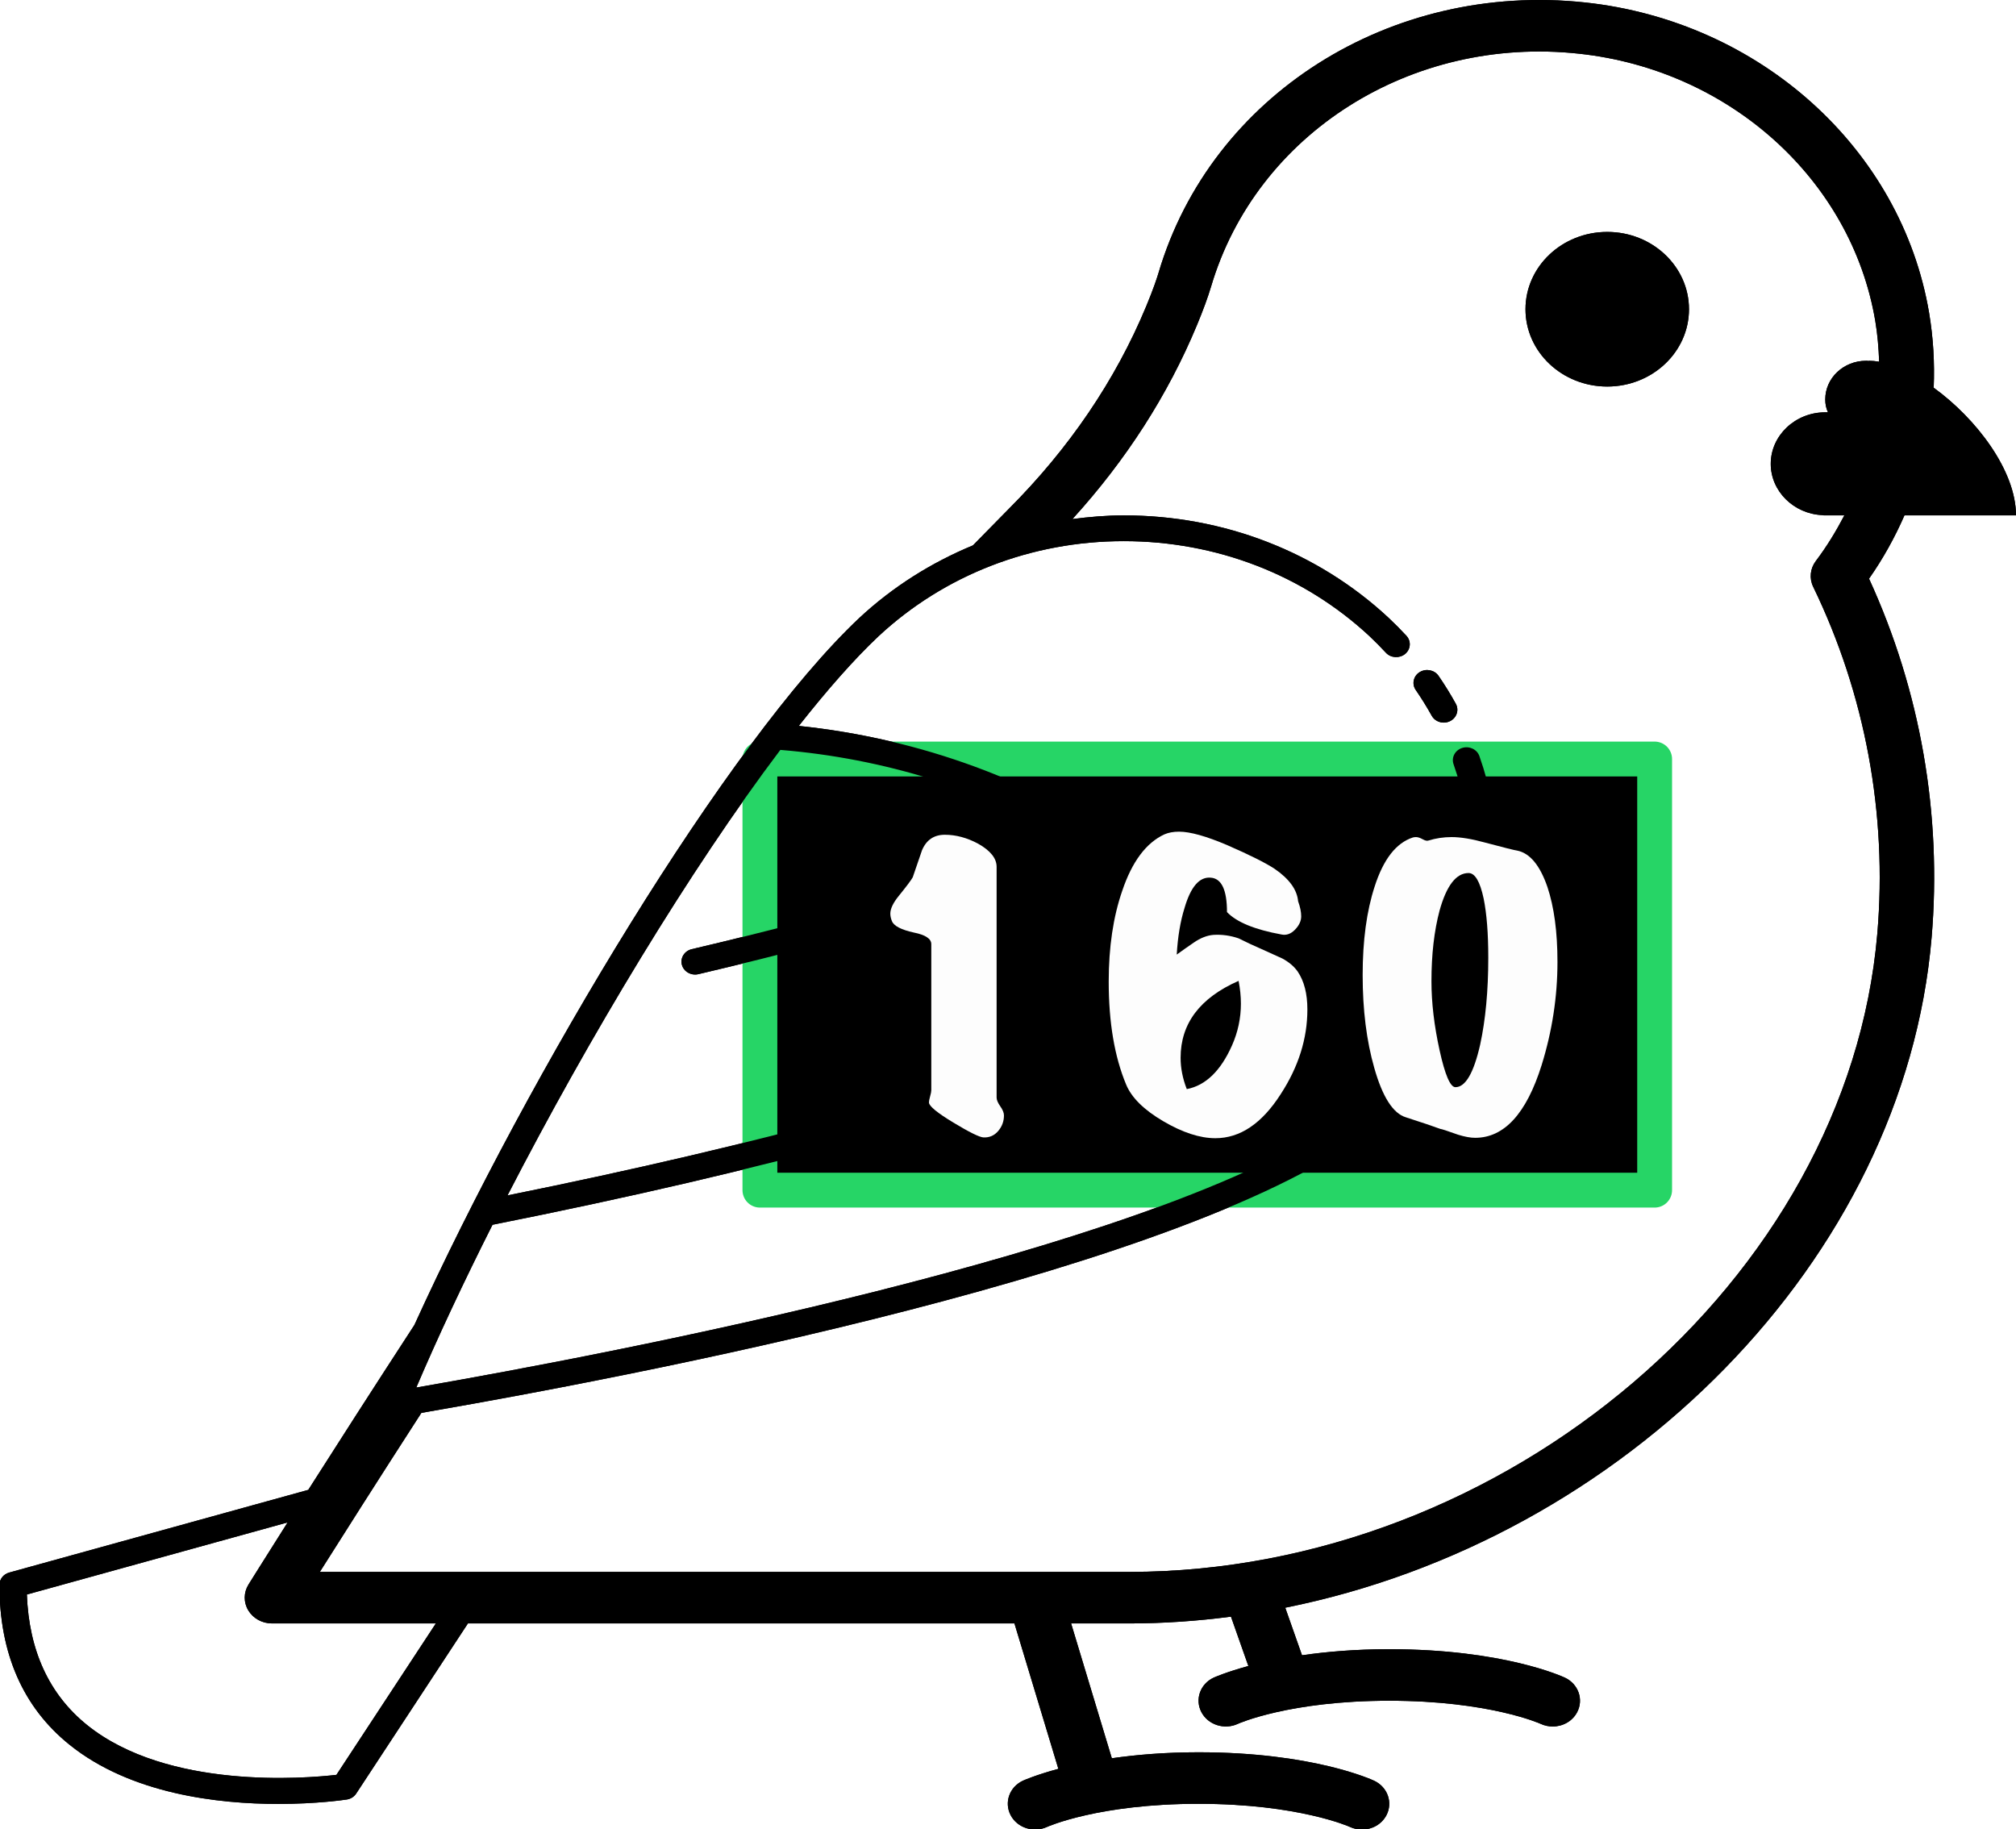 <?xml version="1.0" encoding="UTF-8" standalone="no"?> <!-- Created with Vectornator (http://vectornator.io/) --><!DOCTYPE svg PUBLIC "-//W3C//DTD SVG 1.1//EN" "http://www.w3.org/Graphics/SVG/1.1/DTD/svg11.dtd">
<svg height="100%" stroke-miterlimit="10" style="fill-rule:nonzero;clip-rule:evenodd;stroke-linecap:round;stroke-linejoin:round;" version="1.1" viewBox="0 0 798 724" width="100%" xml:space="preserve" xmlns="http://www.w3.org/2000/svg" xmlns:vectornator="http://vectornator.io" xmlns:xlink="http://www.w3.org/1999/xlink">
<defs>
<filter color-interpolation-filters="sRGB" filterUnits="userSpaceOnUse" height="531.965" id="Filter" width="1082.49" x="0" y="119.773">
<feDropShadow dx="-3.6732e-05" dy="10" flood-color="#000000" flood-opacity="0.333" height="531.965" stdDeviation="5" width="1082.49"/>
</filter>
<filter color-interpolation-filters="sRGB" filterUnits="userSpaceOnUse" height="379.422" id="Filter_2" width="154.946" x="297.437" y="200.604">
<feDropShadow dx="-3.6732e-05" dy="10" flood-color="#000000" flood-opacity="0.333" height="379.422" stdDeviation="5" width="154.946"/>
</filter>
<filter color-interpolation-filters="sRGB" filterUnits="userSpaceOnUse" height="383.987" id="Filter_3" width="255.926" x="350.222" y="197.859">
<feDropShadow dx="-3.6732e-05" dy="10" flood-color="#000000" flood-opacity="0.333" height="383.987" stdDeviation="5" width="255.926"/>
</filter>
<filter color-interpolation-filters="sRGB" filterUnits="userSpaceOnUse" height="377.102" id="Filter_4" width="251.336" x="452.273" y="202.296">
<feDropShadow dx="-3.6732e-05" dy="10" flood-color="#000000" flood-opacity="0.333" height="377.102" stdDeviation="5" width="251.336"/>
</filter>
</defs>
<g id="Layer-1" vectornator:layerName="Layer 1">
<g opacity="1">
<path d="M753.85 203.994L798 203.994C798 186.287 782.284 165.684 765.424 153.465C765.823 143.632 765.273 133.708 763.591 123.764C752.599 58.863 696.595 8.365 627.388 0.97C550.371-7.271 479.428 37.73 458.62 107.883C458.027 109.882 456.592 114.288 453.712 121.214C441.545 150.507 423.197 177.526 399.218 201.515C397.417 203.321 389.801 211.062 385.12 215.866C368.627 222.7 353.364 232.288 340.161 244.578C288.051 293.628 209.417 424.775 164.026 524.456C147.512 549.833 133.101 572.303 122.023 589.713L3.672 622.434C1.364 623.066-0.211 625.065-0.211 627.33C-0.211 654.491 9.109 675.768 27.489 690.567C51.748 710.11 86.32 714.026 110.18 714.026C125.335 714.026 136.165 712.446 137.265 712.272C138.807 712.048 140.166 711.191 140.986 709.936L185.222 642.578L401.548 642.578L418.936 700.135C410.156 702.501 405.28 704.653 404.86 704.847C399.553 707.356 397.417 713.435 400.038 718.463C402.67 723.502 409.131 725.572 414.449 723.125C414.643 723.033 434.857 713.976 474.401 713.976C513.945 713.976 534.159 723.033 534.299 723.104C535.842 723.828 537.492 724.175 539.11 724.175C543.069 724.175 546.876 722.115 548.775 718.535C551.439 713.496 549.282 707.366 543.953 704.847C542.972 704.398 519.575 693.576 474.401 693.576C460.95 693.576 449.678 694.586 440.099 695.943L423.984 642.578L447.057 642.578C460.583 642.578 474.002 641.619 487.259 639.896L494.141 659.428C485.565 661.764 480.787 663.865 480.366 664.059C475.059 666.568 472.923 672.647 475.544 677.675C478.176 682.714 484.638 684.794 489.955 682.336C490.149 682.234 510.364 673.177 549.907 673.177C589.451 673.177 609.665 682.234 609.806 682.306C611.348 683.03 612.998 683.377 614.616 683.377C618.575 683.377 622.383 681.316 624.281 677.736C626.946 672.698 624.788 666.568 619.46 664.048C618.478 663.599 595.082 652.778 549.907 652.778C536.349 652.778 525.001 653.798 515.379 655.175L508.746 636.356C642.457 609.572 753.721 499.008 764.594 371.135C768.736 322.401 760.182 273.402 739.828 229.054C745.404 221.088 750.053 212.684 753.85 203.994ZM269.908 381.875C270.523 384.191 272.723 385.741 275.139 385.741C275.571 385.741 276.013 385.69 276.445 385.588C341.272 370.35 394.235 354.612 434.037 338.792C453.313 351.154 470.82 365.923 486.094 382.793C467.638 395.38 439.765 408.211 402.864 421.001C400.07 421.98 398.625 424.908 399.66 427.549C400.459 429.62 402.53 430.895 404.719 430.895C405.334 430.895 405.96 430.793 406.575 430.589C444.781 417.34 473.743 403.917 493.03 390.627C506.739 407.099 518.346 425.397 527.547 445.185C451.242 495.795 243.675 535.533 164.781 549.211C173.324 529.168 183.604 507.3 194.952 484.78C248.96 474.039 297.953 462.636 340.55 450.886C343.408 450.101 345.048 447.276 344.217 444.573C343.376 441.87 340.42 440.289 337.529 441.105C297.36 452.192 251.398 462.952 200.884 473.162C233.244 410.363 273.263 343.974 308.891 296.821C350.171 300.217 389.003 312.498 423.003 332.03C384.527 346.758 334.52 361.435 273.834 375.694C270.954 376.368 269.196 379.142 269.908 381.875ZM133.166 702.511C121.117 703.908 66.375 708.519 34.457 682.775C19.453 670.678 11.46 653.318 10.64 631.134L113.847 602.596C104.139 617.926 98.487 626.993 98.357 627.197C96.394 630.359 96.362 634.255 98.293 637.437C100.223 640.62 103.783 642.578 107.655 642.578L172.526 642.578L133.166 702.511ZM743.107 369.514C731.457 506.464 595.88 622.179 447.046 622.179L126.608 622.179C135.28 608.43 149.346 586.266 166.788 559.247C268.862 541.592 488.974 497.957 549.702 441.207C589.484 403.907 603.237 349.522 585.6 299.279C584.662 296.596 581.599 295.158 578.783 296.046C575.957 296.933 574.425 299.819 575.364 302.492C591.706 349.033 578.956 399.409 542.119 433.965C540.35 435.617 538.409 437.259 536.349 438.891C496.19 354.612 413.036 297.443 316.193 287.325C327.379 273.127 338.058 260.959 347.755 251.83C373.826 227.555 408.311 214.193 444.835 214.193C481.499 214.193 516.048 227.565 542.098 251.81C544.352 253.941 546.52 256.124 548.581 258.358C550.533 260.479 553.931 260.673 556.196 258.847C558.44 256.991 558.666 253.768 556.703 251.647C554.481 249.239 552.151 246.894 549.692 244.578C521.593 218.406 484.346 203.994 444.835 203.994C437.964 203.994 431.201 204.585 424.502 205.452C445.73 182.126 462.288 156.362 473.797 128.67C476.192 122.927 478.176 117.501 479.395 113.391C497.323 52.907 558.591 14.046 624.961 21.247C684.579 27.612 732.827 71.093 742.287 126.987C743.204 132.392 743.625 137.788 743.83 143.173C742.427 142.929 741.057 142.796 739.752 142.796L739.752 142.898C739.429 142.796 738.997 142.796 738.674 142.796C729.721 142.796 722.494 149.63 722.494 158.096C722.494 159.931 722.817 161.563 723.572 163.195L722.494 163.195C710.628 163.195 700.92 172.375 700.92 183.595C700.92 194.406 709.981 203.382 721.307 203.892C721.631 203.994 722.062 203.994 722.494 203.994L730.055 203.994C726.797 210.226 723.119 216.305 718.761 222.057C716.507 225.036 716.108 228.922 717.715 232.247C738.339 274.81 747.119 322.279 743.107 369.514Z" fill="#000000" fill-rule="evenodd" opacity="1" stroke="none"/>
<path d="M636.2 91.798C618.329 91.798 603.841 105.498 603.841 122.397C603.841 139.296 618.329 152.996 636.2 152.996C654.072 152.996 668.56 139.296 668.56 122.397C668.56 105.498 654.072 91.798 636.2 91.798ZM569.431 267.517C567.802 265.161 564.48 264.488 561.967 266.028C559.475 267.558 558.763 270.72 560.381 273.076C562.668 276.411 564.782 279.808 566.713 283.286C567.673 285.03 569.55 286.019 571.491 286.019C572.344 286.019 573.196 285.826 573.994 285.428C576.626 284.112 577.64 281.032 576.248 278.543C574.177 274.779 571.901 271.107 569.431 267.517ZM361.249 444.777C361.778 444.777 362.328 444.705 362.856 444.552C370.472 442.298 377.947 440.003 385.249 437.678C388.076 436.78 389.586 433.894 388.636 431.221C387.687 428.549 384.656 427.121 381.798 428.019C374.571 430.324 367.171 432.578 359.62 434.812C356.784 435.658 355.198 438.514 356.082 441.207C356.827 443.389 358.952 444.777 361.249 444.777Z" fill="#000000" fill-rule="evenodd" opacity="1" stroke="none"/>
<path d="M300.797 300.428L654.96 300.428L654.96 471.083L300.797 471.083L300.797 300.428Z" fill="#000000" fill-rule="evenodd" filter="url(#Filter)" opacity="1" stroke="#26d566" stroke-linecap="butt" stroke-linejoin="round" stroke-width="13.791" vectornator:shadowAngle="1.5708" vectornator:shadowColor="#000000" vectornator:shadowOffset="10" vectornator:shadowOpacity="0.333" vectornator:shadowRadius="10"/>
<path d="M753.85 203.994L798 203.994C798 186.287 782.284 165.684 765.424 153.465C765.823 143.632 765.273 133.708 763.591 123.764C752.599 58.863 696.595 8.365 627.388 0.97C550.371-7.271 479.428 37.73 458.62 107.883C458.027 109.882 456.592 114.288 453.712 121.214C441.545 150.507 423.197 177.526 399.218 201.515C397.417 203.321 389.801 211.062 385.12 215.866C368.627 222.7 353.364 232.288 340.161 244.578C288.051 293.628 209.417 424.775 164.026 524.456C147.512 549.833 133.101 572.303 122.023 589.713L3.672 622.434C1.364 623.066-0.211 625.065-0.211 627.33C-0.211 654.491 9.109 675.768 27.489 690.567C51.748 710.11 86.32 714.026 110.18 714.026C125.335 714.026 136.165 712.446 137.265 712.272C138.807 712.048 140.166 711.191 140.986 709.936L185.222 642.578L401.548 642.578L418.936 700.135C410.156 702.501 405.28 704.653 404.86 704.847C399.553 707.356 397.417 713.435 400.038 718.463C402.67 723.502 409.131 725.572 414.449 723.125C414.643 723.033 434.857 713.976 474.401 713.976C513.945 713.976 534.159 723.033 534.299 723.104C535.842 723.828 537.492 724.175 539.11 724.175C543.069 724.175 546.876 722.115 548.775 718.535C551.439 713.496 549.282 707.366 543.953 704.847C542.972 704.398 519.575 693.576 474.401 693.576C460.95 693.576 449.678 694.586 440.099 695.943L423.984 642.578L447.057 642.578C460.583 642.578 474.002 641.619 487.259 639.896L494.141 659.428C485.565 661.764 480.787 663.865 480.366 664.059C475.059 666.568 472.923 672.647 475.544 677.675C478.176 682.714 484.638 684.794 489.955 682.336C490.149 682.234 510.364 673.177 549.907 673.177C589.451 673.177 609.665 682.234 609.806 682.306C611.348 683.03 612.998 683.377 614.616 683.377C618.575 683.377 622.383 681.316 624.281 677.736C626.946 672.698 624.788 666.568 619.46 664.048C618.478 663.599 595.082 652.778 549.907 652.778C536.349 652.778 525.001 653.798 515.379 655.175L508.746 636.356C642.457 609.572 753.721 499.008 764.594 371.135C768.736 322.401 760.182 273.402 739.828 229.054C745.404 221.088 750.053 212.684 753.85 203.994ZM269.908 381.875C270.523 384.191 272.723 385.741 275.139 385.741C275.571 385.741 276.013 385.69 276.445 385.588C341.272 370.35 394.235 354.612 434.037 338.792C453.313 351.154 470.82 365.923 486.094 382.793C467.638 395.38 439.765 408.211 402.864 421.001C400.07 421.98 398.625 424.908 399.66 427.549C400.459 429.62 402.53 430.895 404.719 430.895C405.334 430.895 405.96 430.793 406.575 430.589C444.781 417.34 473.743 403.917 493.03 390.627C506.739 407.099 518.346 425.397 527.547 445.185C451.242 495.795 243.675 535.533 164.781 549.211C173.324 529.168 183.604 507.3 194.952 484.78C248.96 474.039 297.953 462.636 340.55 450.886C343.408 450.101 345.048 447.276 344.217 444.573C343.376 441.87 340.42 440.289 337.529 441.105C297.36 452.192 251.398 462.952 200.884 473.162C233.244 410.363 273.263 343.974 308.891 296.821C350.171 300.217 389.003 312.498 423.003 332.03C384.527 346.758 334.52 361.435 273.834 375.694C270.954 376.368 269.196 379.142 269.908 381.875ZM133.166 702.511C121.117 703.908 66.375 708.519 34.457 682.775C19.453 670.678 11.46 653.318 10.64 631.134L113.847 602.596C104.139 617.926 98.487 626.993 98.357 627.197C96.394 630.359 96.362 634.255 98.293 637.437C100.223 640.62 103.783 642.578 107.655 642.578L172.526 642.578L133.166 702.511ZM743.107 369.514C731.457 506.464 595.88 622.179 447.046 622.179L126.608 622.179C135.28 608.43 149.346 586.266 166.788 559.247C268.862 541.592 488.974 497.957 549.702 441.207C589.484 403.907 603.237 349.522 585.6 299.279C584.662 296.596 581.599 295.158 578.783 296.046C575.957 296.933 574.425 299.819 575.364 302.492C591.706 349.033 578.956 399.409 542.119 433.965C540.35 435.617 538.409 437.259 536.349 438.891C496.19 354.612 413.036 297.443 316.193 287.325C327.379 273.127 338.058 260.959 347.755 251.83C373.826 227.555 408.311 214.193 444.835 214.193C481.499 214.193 516.048 227.565 542.098 251.81C544.352 253.941 546.52 256.124 548.581 258.358C550.533 260.479 553.931 260.673 556.196 258.847C558.44 256.991 558.666 253.768 556.703 251.647C554.481 249.239 552.151 246.894 549.692 244.578C521.593 218.406 484.346 203.994 444.835 203.994C437.964 203.994 431.201 204.585 424.502 205.452C445.73 182.126 462.288 156.362 473.797 128.67C476.192 122.927 478.176 117.501 479.395 113.391C497.323 52.907 558.591 14.046 624.961 21.247C684.579 27.612 732.827 71.093 742.287 126.987C743.204 132.392 743.625 137.788 743.83 143.173C742.427 142.929 741.057 142.796 739.752 142.796L739.752 142.898C739.429 142.796 738.997 142.796 738.674 142.796C729.721 142.796 722.494 149.63 722.494 158.096C722.494 159.931 722.817 161.563 723.572 163.195L722.494 163.195C710.628 163.195 700.92 172.375 700.92 183.595C700.92 194.406 709.981 203.382 721.307 203.892C721.631 203.994 722.062 203.994 722.494 203.994L730.055 203.994C726.797 210.226 723.119 216.305 718.761 222.057C716.507 225.036 716.108 228.922 717.715 232.247C738.339 274.81 747.119 322.279 743.107 369.514Z" fill="#000000" fill-rule="evenodd" opacity="1" stroke="none"/>
<path d="M636.2 91.798C618.329 91.798 603.841 105.498 603.841 122.397C603.841 139.296 618.329 152.996 636.2 152.996C654.072 152.996 668.56 139.296 668.56 122.397C668.56 105.498 654.072 91.798 636.2 91.798ZM569.431 267.517C567.802 265.161 564.48 264.488 561.967 266.028C559.475 267.558 558.763 270.72 560.381 273.076C562.668 276.411 564.782 279.808 566.713 283.286C567.673 285.03 569.55 286.019 571.491 286.019C572.344 286.019 573.196 285.826 573.994 285.428C576.626 284.112 577.64 281.032 576.248 278.543C574.177 274.779 571.901 271.107 569.431 267.517ZM361.249 444.777C361.778 444.777 362.328 444.705 362.856 444.552C370.472 442.298 377.947 440.003 385.249 437.678C388.076 436.78 389.586 433.894 388.636 431.221C387.687 428.549 384.656 427.121 381.798 428.019C374.571 430.324 367.171 432.578 359.62 434.812C356.784 435.658 355.198 438.514 356.082 441.207C356.827 443.389 358.952 444.777 361.249 444.777Z" fill="#000000" fill-rule="evenodd" opacity="1" stroke="none"/>
<path d="M397.401 441.49C397.401 443.836 396.636 445.901 395.106 447.686C393.576 449.471 391.638 450.313 389.292 450.211C387.66 450.109 383.682 448.145 377.358 444.32C371.034 440.495 367.821 437.869 367.719 436.441C367.719 435.829 367.872 434.987 368.178 433.916C368.484 432.845 368.637 432.055 368.637 431.545L368.637 373.711C368.637 371.569 366.342 370.039 361.752 369.121C356.652 367.999 353.745 366.469 353.031 364.531C352.623 363.511 352.419 362.542 352.419 361.624C352.419 359.686 353.541 357.34 355.785 354.586C358.845 350.812 360.681 348.364 361.293 347.242C362.517 343.672 363.741 340.102 364.965 336.532C366.699 332.452 369.708 330.412 373.992 330.412C378.378 330.412 382.764 331.585 387.15 333.931C392.046 336.685 394.494 339.745 394.494 343.111L394.494 434.452C394.494 435.37 394.979 436.517 395.948 437.894C396.917 439.271 397.401 440.47 397.401 441.49Z" fill="#fdfdfd" fill-rule="evenodd" filter="url(#Filter_2)" opacity="1" stroke="none" vectornator:shadowAngle="1.5708" vectornator:shadowColor="#000000" vectornator:shadowOffset="10" vectornator:shadowOpacity="0.333" vectornator:shadowRadius="10"/>
<path d="M507.255 369.886C496.647 367.948 489.456 364.99 485.682 361.012C485.682 352.24 483.54 347.701 479.256 347.395C474.768 346.987 471.3 351.016 468.852 359.482C467.22 364.684 466.2 370.804 465.792 377.842C468.036 376.21 470.28 374.629 472.524 373.099C475.176 371.263 477.777 370.243 480.327 370.039C483.693 369.835 487.008 370.294 490.272 371.416C493.332 372.946 496.392 374.374 499.452 375.7C502.206 376.924 504.909 378.148 507.561 379.372C510.213 380.8 512.253 382.534 513.681 384.574C516.231 388.348 517.506 393.346 517.506 399.568C517.506 411.094 513.987 422.263 506.949 433.075C499.503 444.703 490.884 450.517 481.092 450.517C474.972 450.517 468.087 448.273 460.437 443.785C452.787 439.297 447.891 434.452 445.749 429.25C441.159 418.234 438.864 404.668 438.864 388.552C438.864 374.884 440.649 362.899 444.219 352.597C448.095 341.071 453.654 333.625 460.896 330.259C462.528 329.545 464.466 329.188 466.71 329.188C471.096 329.188 477.471 330.973 485.835 334.543C494.709 338.419 500.931 341.53 504.501 343.876C510.315 347.854 513.426 352.138 513.834 356.728C514.65 358.972 515.058 360.961 515.058 362.695C515.058 364.531 514.242 366.29 512.61 367.973C510.978 369.656 509.193 370.294 507.255 369.886ZM490.272 388.246C474.972 394.978 467.322 405.127 467.322 418.693C467.322 422.773 468.138 426.904 469.77 431.086C477.216 429.658 483.183 423.895 487.671 413.797C490.017 408.493 491.19 402.985 491.19 397.273C491.19 394.315 490.884 391.306 490.272 388.246Z" fill="#fdfdfd" fill-rule="evenodd" filter="url(#Filter_3)" opacity="1" stroke="none" vectornator:shadowAngle="1.5708" vectornator:shadowColor="#000000" vectornator:shadowOffset="10" vectornator:shadowOpacity="0.333" vectornator:shadowRadius="10"/>
<path d="M600.585 336.685C605.583 337.705 609.561 342.499 612.519 351.067C615.171 359.023 616.497 368.917 616.497 380.749C616.497 394.519 614.406 408.136 610.224 421.6C604.206 440.776 595.434 450.364 583.908 450.364C582.072 450.364 579.828 449.956 577.176 449.14C572.892 447.61 570.546 446.845 570.138 446.845C567.384 445.825 562.845 444.295 556.521 442.255C551.421 440.725 547.239 434.197 543.975 422.671C540.915 411.961 539.385 399.721 539.385 385.951C539.385 372.283 540.966 360.604 544.128 350.914C547.596 340.102 552.645 333.625 559.275 331.483C559.683 331.381 560.091 331.33 560.499 331.33C561.213 331.33 562.08 331.61 563.1 332.171C564.12 332.732 564.885 332.911 565.395 332.707C568.353 331.789 571.413 331.33 574.575 331.33C578.145 331.33 582.531 332.044 587.733 333.472C595.383 335.512 599.667 336.583 600.585 336.685ZM581.307 345.559C576.411 345.559 572.586 350.506 569.832 360.4C567.69 368.458 566.619 377.791 566.619 388.399C566.619 396.865 567.69 405.968 569.832 415.709C571.974 425.45 574.065 430.321 576.105 430.321C580.083 430.321 583.347 424.711 585.897 413.491C588.039 403.597 589.11 392.122 589.11 379.066C589.11 369.478 588.498 361.675 587.274 355.657C585.846 348.925 583.857 345.559 581.307 345.559Z" fill="#fdfdfd" fill-rule="evenodd" filter="url(#Filter_4)" opacity="1" stroke="none" vectornator:shadowAngle="1.5708" vectornator:shadowColor="#000000" vectornator:shadowOffset="10" vectornator:shadowOpacity="0.333" vectornator:shadowRadius="10"/>
</g>
</g>
</svg>
